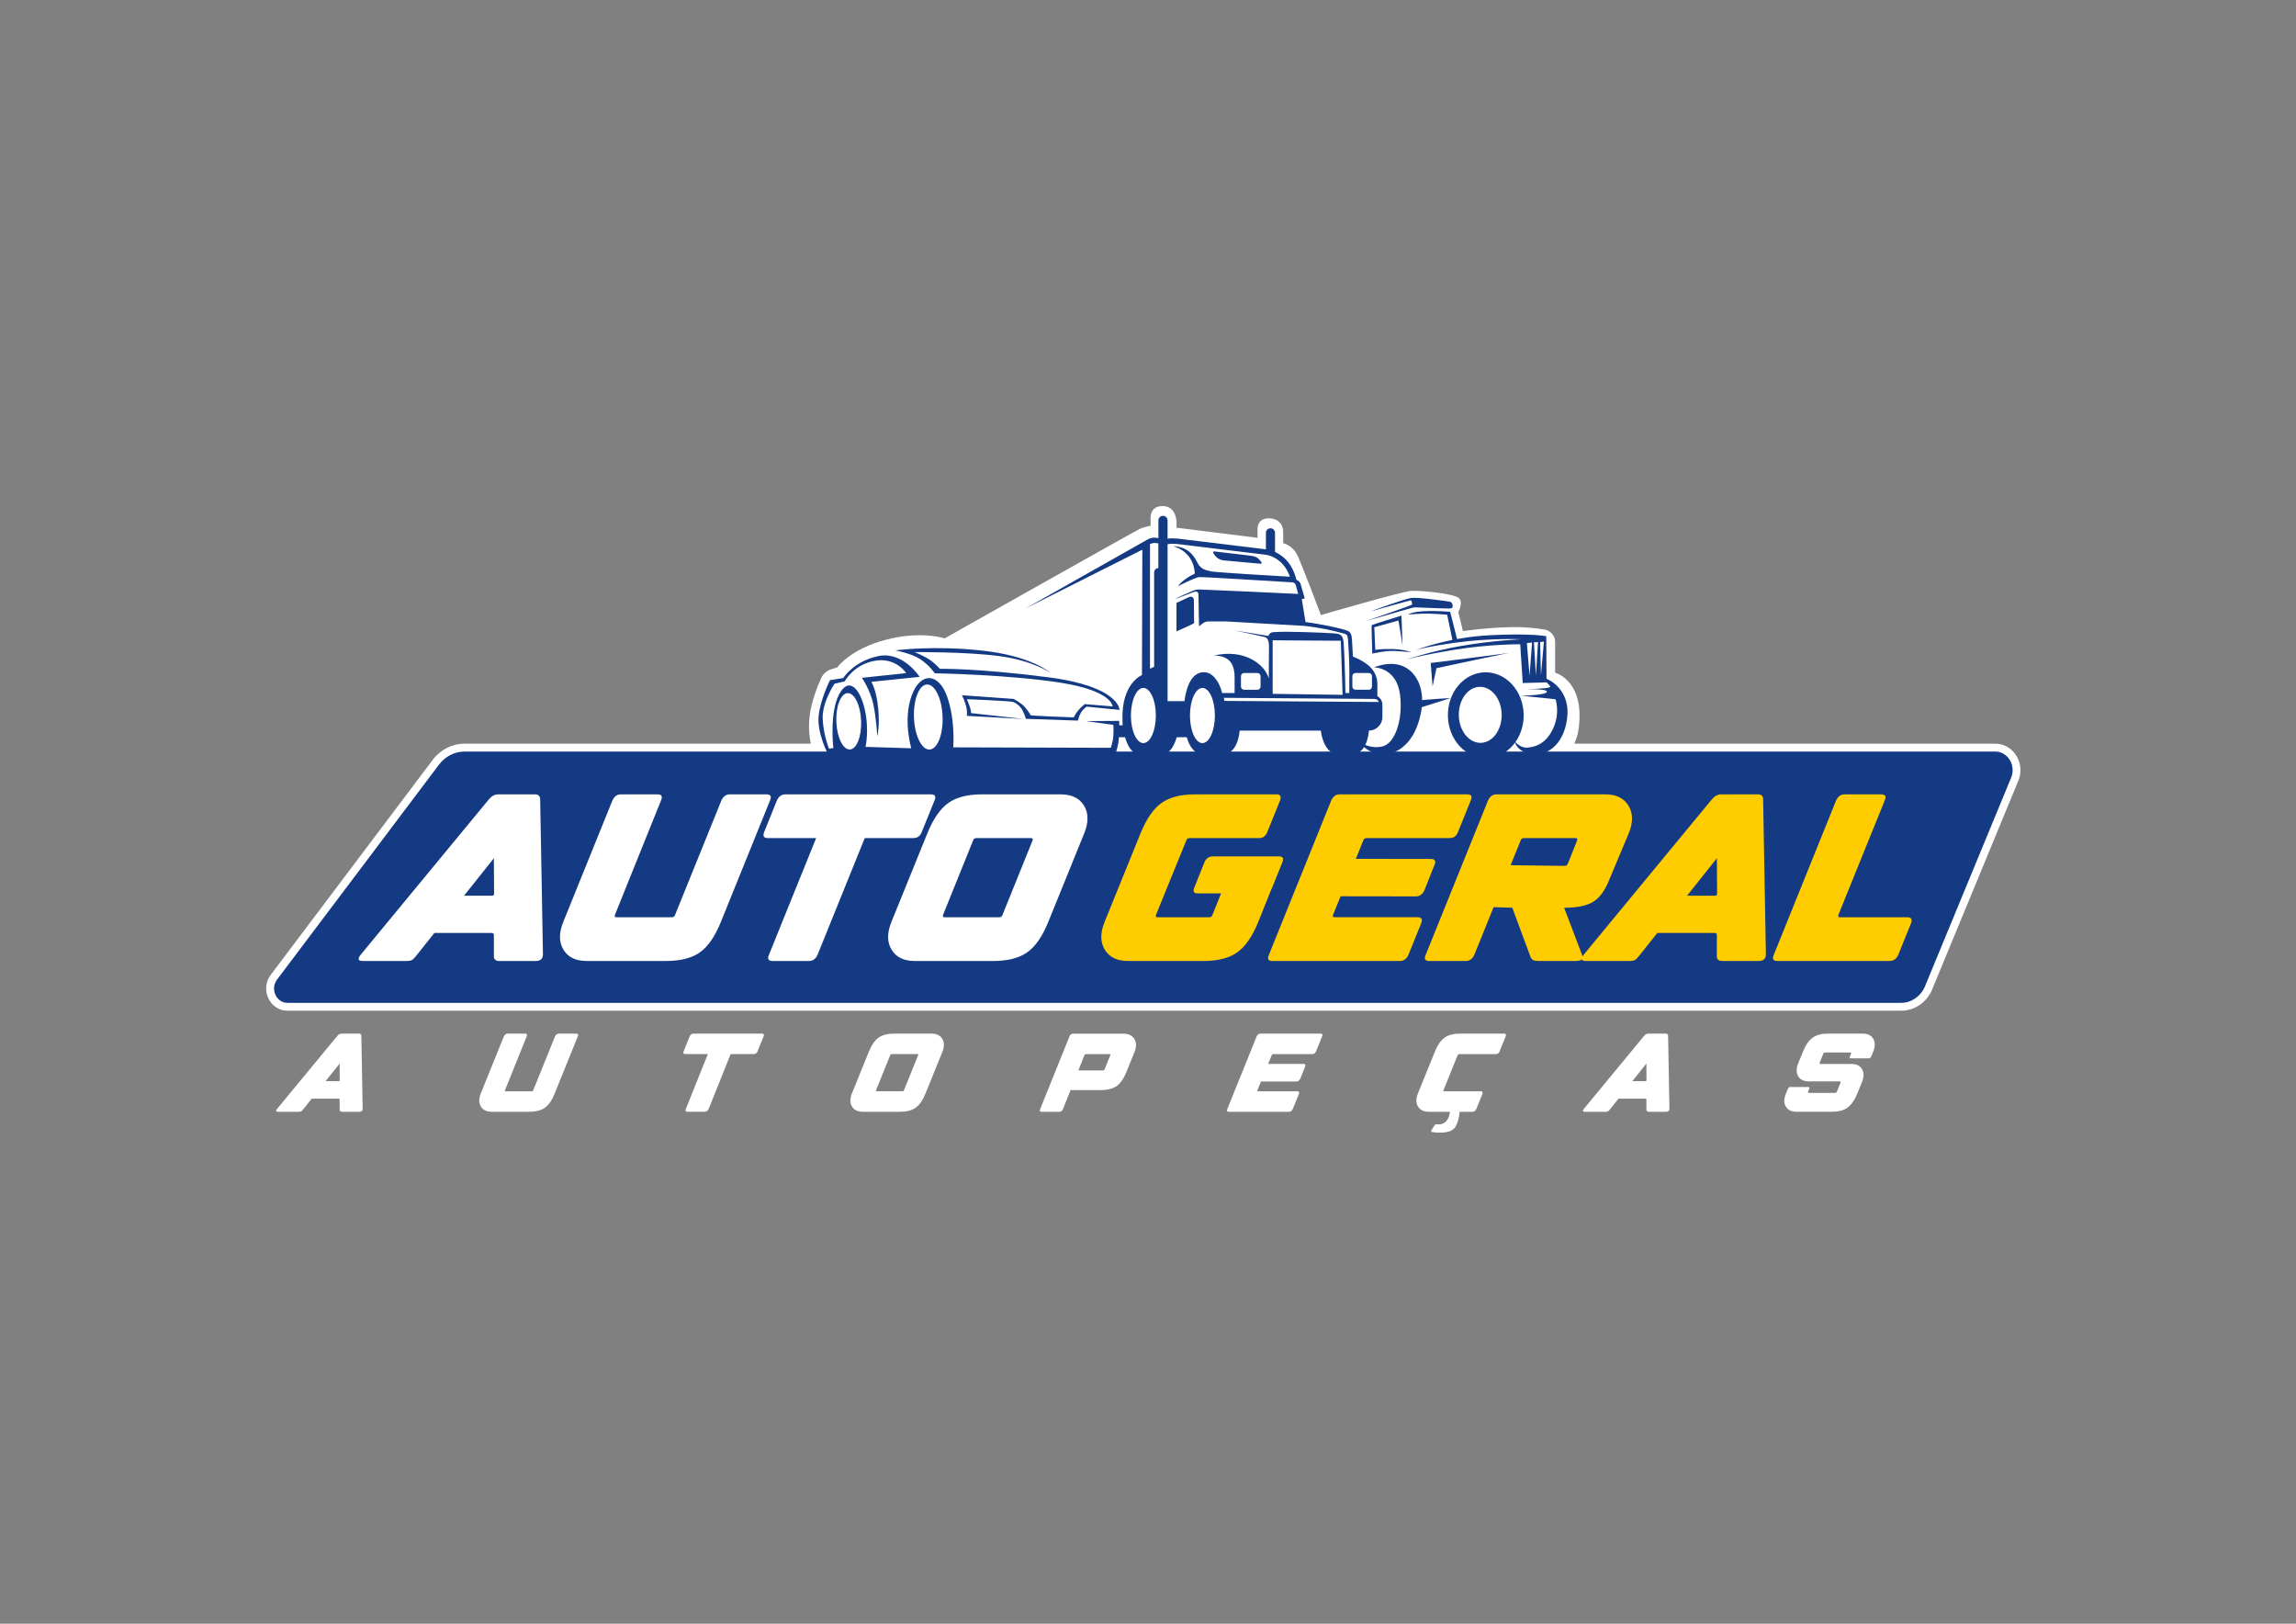 <?xml version="1.0" encoding="utf-8"?>
<!-- Generator: Adobe Illustrator 25.1.0, SVG Export Plug-In . SVG Version: 6.00 Build 0)  -->
<svg version="1.1" id="Layer_1" xmlns="http://www.w3.org/2000/svg" xmlns:xlink="http://www.w3.org/1999/xlink" x="0px" y="0px"
	 viewBox="0 0 841.89 595.28" style="enable-background:new 0 0 841.89 595.28;" xml:space="preserve">
<rect x="0" y="0" width="841.89" height="595.28" fill="#808080" stroke="none"/>
<style type="text/css">
	.st0{fill:#FFFFFF;}
	.st1{fill:#143A84;}
	.st2{fill-rule:evenodd;clip-rule:evenodd;fill:#143A84;}
	.st3{fill:#FFCC00;}
</style>
<g>
	<g>
		<path class="st0" d="M697.05,370.55H105.41c-2.9,0-5.55-1.66-6.9-4.33c-1.44-2.85-1.17-6.2,0.71-8.75l0.02-0.03l59.31-78.71
			c2.84-3.86,7.15-6.08,11.81-6.08h561.22c3.01,0,5.74,1.46,7.5,4c1.87,2.69,2.29,6.15,1.14,9.24l-0.04,0.09l-31.48,76.24
			C706.8,367.29,702.23,370.55,697.05,370.55z M103.86,360.9c-0.68,0.94-0.55,2.02-0.2,2.71c0.18,0.35,0.7,1.17,1.75,1.17h591.64
			c2.76,0,5.22-1.81,6.27-4.62l0.04-0.09l31.48-76.23c0.48-1.32,0.29-2.77-0.49-3.9c-0.39-0.57-1.28-1.52-2.76-1.52H170.36
			c-2.81,0-5.42,1.37-7.18,3.76L103.86,360.9z"/>
	</g>
	<path class="st0" d="M300.02,279.97c0,0-4.38-6.79-3.15-17.43c0.62-5.32,2.86-10.88,4.26-13.97c0.7-1.53,2.02-2.68,3.62-3.19
		l2.26-0.72c0,0,4.83-6.76,17.87-10.14c13.04-3.38,21.49-0.48,21.49-0.48s69.49-39.18,71.48-40.09c2.23-1.01,4.04-1.16,4.04-1.16
		v-3.15c0,0-0.14-4.39,4.8-4.09c4.56,0.28,4.69,5.49,4.69,5.49v2.42l29.73,3.71v-3.53c0,0,0-3.96,4.63-3.59
		c5.08,0.4,4.77,5.01,4.77,5.01v4.11c0,0,3.55,0.62,5.38,4.74c2.01,4.52,8.14,20.73,8.14,20.73l0.3,0.85c0,0,29.63-8.61,33.01-8.85
		c3.38-0.24,15.94,0.97,17.63,2.66c1.69,1.69-0.24,5.07-0.24,5.07l1.69,7c0,0,7.97-1.21,17.39-1.45c5.17-0.13,9.61,0.39,12.56,0.89
		c2.23,0.38,3.86,2.32,3.86,4.58v11.22c0,0,9.39,2.47,8.94,16.72c-0.31,9.7-3.62,14.64-13.53,18.02
		C555.75,284.76,300.02,279.97,300.02,279.97z"/>
	<path class="st0" d="M497.46,239.8c1.1,0.47,2.2,1.04,3.19,1.67c1.26,0.74,2.4,1.67,3.35,2.76l0.08,0.1l0.04,0.04
		c0.04,0.04,0.08,0.1,0.12,0.16c1.48,1.82,2.22,3.94,2.22,6.25v3.74c1.1,0.96,1.82,2.27,1.82,3.74v4.68c0,3.02-2.18,5.55-5.07,6.15
		c-0.64,4.31-2.81,8.98-7.94,8.98c-36.92,0-67.84-1.29-107.06-1.29c-0.7,0-1.36-0.14-1.98-0.39c-3.93-1.61-4.99-7.39-4.99-11.05
		c0-1.2,0.1-2.41,0.32-3.59h-3.37v-2.76l-3.55,0.02v-36.74l44.15-24.93c0.82-0.45,1.64-1,2.57-1.29c0.66-0.22,1.32-0.29,1.98-0.27
		v-5c0-1.67,1.38-3.02,3.09-3.02c1.7,0,3.09,1.35,3.09,3.02v5.25c0.72-0.02,1.46,0.02,2.18,0.06l0.12,0.02l30.94,3.74v-4.53
		c0-1.65,1.38-3,3.07-3c1.7,0,3.09,1.35,3.09,3v6.21c0.48,0.25,0.94,0.53,1.38,0.84c3.27,2.23,5.25,5.55,6.25,9.25
		c0.8,0.47,1.4,1.16,1.7,2.06v0.04l1.88,6.6l-1.22,0.35l1.02,6.15c2.02,0.27,4.09,0.65,6.09,1.04c2.26,0.43,4.59,0.92,6.81,1.55
		c1.1,0.29,2.32,0.63,3.13,1.47c0.88,0.92,1.06,2.21,1.16,3.43C497.28,236.13,497.38,237.95,497.46,239.8z"/>
	<path class="st1" d="M505.05,255.2v-4.43c0-2.23-0.8-4.02-1.92-5.41c-0.02-0.04-0.06-0.1-0.1-0.14l-0.02-0.04l-0.08-0.08
		c-0.9-1.04-1.98-1.86-3.03-2.49c-1.32-0.82-2.71-1.49-3.81-1.88c-0.08-1.98-0.22-4.41-0.36-6.33c-0.22-2.72-0.8-3-3.27-3.68
		c-3.53-0.98-10.26-2.25-13.75-2.67l-1.38-8.37l1.08-0.31l-1.5-5.27c-0.26-0.76-0.84-1.25-1.56-1.57c-0.86-3.59-2.67-6.88-5.85-9.05
		c-0.58-0.39-1.26-0.78-1.98-1.12v-7.05c0-0.9-0.74-1.63-1.68-1.63c-0.92,0-1.66,0.73-1.66,1.63v6.09l-32.47-3.96h-0.08
		c-1.34-0.08-2.4-0.14-3.51,0.06v-6.74c0-0.9-0.76-1.65-1.68-1.65c-0.92,0-1.68,0.74-1.68,1.65v5.21v0.76v0.55
		c-2.67-0.45-3.25,0.1-5.25,1.23l-43.45,24.54l42.81-21.53l-0.14,45.97c0,0-4.17,1.53-6.21,8.18c-1.4,4.56-0.85,10.23-0.85,10.23
		h-2.78c0,0-0.03,3.54-0.19,4.39h3.83c0.84,2.92,2.47,6.08,4.91,6.08h9.1c2.45,0,4.09-3.16,4.93-6.08h3.69
		c0.92,3.33,2.93,6.41,6.25,6.41h6.47c4.31,0,6.25-4.21,6.67-8.84h29.76c0.48,4.08,2.59,8.84,6.71,8.84h4.27
		c4.31,0,6.25-4.21,6.67-8.84c2.73-0.06,4.93-2.23,4.93-4.92v-4.68C506.88,256.79,505.92,255.75,505.05,255.2z"/>
	<g>
		<path class="st0" d="M424.75,199.23c-1.22-0.25-1.94-0.27-3.07,0.22v45.7l1.52-0.71v-34.65c0-0.82,0.7-1.51,1.54-1.51V199.23z"/>
		<path class="st0" d="M497.04,252.87h4.87c0.62,0,1.16-0.51,1.16-1.14v-3.86c0-0.63-0.52-1.14-1.16-1.14h-4.87
			c-0.64,0-1.16,0.51-1.16,1.14v3.86C495.87,252.36,496.4,252.87,497.04,252.87z"/>
		<polygon class="st0" points="491.41,239.78 467.19,239.42 467.19,239.44 467.19,240.6 491.47,240.95 491.45,240.36 		"/>
		<polygon class="st0" points="491.79,253.79 491.79,253.16 467.17,252.81 467.17,253.42 467.17,253.98 491.79,254.34 		"/>
		<path class="st0" d="M467.21,237.19c0,0.39-0.02,0.78-0.02,1.18l24.17,0.35c-0.02-0.39-0.04-0.78-0.06-1.18L467.21,237.19z"/>
		<path class="st0" d="M461.04,246.73h-4.85c-0.64,0-1.16,0.51-1.16,1.14v3.86c0,0.63,0.52,1.14,1.16,1.14h4.85
			c0.64,0,1.18-0.51,1.18-1.14v-3.86C462.22,247.24,461.68,246.73,461.04,246.73z"/>
		<path class="st0" d="M503.81,256.24l-55.07-0.41c0.1,0.37,0.18,0.76,0.24,1.14l56.26,0.39c0.1,0,0.22,0.02,0.32,0.04
			C505.39,256.69,504.77,256.24,503.81,256.24z"/>
		<path class="st0" d="M491.16,235.31l-24.01-0.35c0.02,0.06,0.02,0.14,0.02,0.2c0.02,0.12,0.02,0.22,0.02,0.33
			c0,0.12,0,0.24,0,0.37v0.27l24.07,0.35c-0.02-0.2-0.04-0.39-0.04-0.59C491.2,235.7,491.18,235.5,491.16,235.31z"/>
		<path class="st0" d="M452.7,248.24c0-3.76-1.16-7.96-7.64-7.88c11.2-2.68,18.82,3.27,20.18,8.41c0.04-5.59,0.08-11.43,0.06-12.37
			c-0.04-1.43-0.6-2.49-1.32-2.78c-0.72-0.27-11.28-2.49-11.28-2.49l12.41,2.02c0.22-0.49,0.42-1.27,1.74-1.39
			c4.47-0.41,18.08,0.16,22.47,0.45c2.53,0.18,3.13,0.96,3.35,3.37c0.2,2.1,0.58,11.76,0.66,18.48h1.42v-5.62v-0.57
			c0-0.04,0-0.1,0.02-0.14c0.02-4.43-0.16-8.78-0.5-13.21c-0.12-1.63-0.36-1.92-1.38-2.21c-4.51-1.33-9.76-2.29-14.41-2.84l-29-1.65
			h-6.15c-1.72,0-2.36,0.73-3.67,1.82l-0.22-11.68c-0.06-1.2-0.88-1.25-1.96-0.84c-0.64,0.24-6.47,2.47-6.47,2.47
			c1.06-0.8,4.71-2.19,5.85-2.74c1.08-0.51,1.78-0.78,3.07-0.74c5.27,0.2,29.62,1.31,36.08,1.63l-0.72-2.63
			c-0.24-0.94-0.4-1.35-1.18-1.59c-7.94-0.49-33.11-2.04-34.33-1.96c-1.46,0.08-7.82,3.33-7.82,3.33s1.24-2.21,6.15-4.62
			c0-0.1-0.02-0.2-0.02-0.31c-0.64-8.23-8.04-9.74-8.04-9.74c6.57,0.2,8.3,4.84,9.28,6.53c0.98,1.7,2.55,2.29,4.79,2.74
			c2.02,0.39,24.39,1.69,28.84,1.94c-2.55-7.45-8.88-8.05-8.88-8.05l-32.55-3.96c-1.32-0.06-2.3-0.16-3.41,0.1v10.29v47.25h6.17
			c0.8-5.86,2.89-10.62,7.17-10.62c3.01,0,5.57,3.16,6.67,7.64h4.57V248.24z M444.83,202.37c0.06-0.16,0.22-0.24,0.4-0.22
			l13.13,1.55c1.26,0.14,2.49,0.41,3.33,1.39l0.78,0.88c0.12,0.16,0.2,0.31,0.14,0.47c-0.06,0.16-0.22,0.25-0.4,0.24l-13.41-1.22
			c-1.48-0.14-2.71-0.88-3.55-2.14l-0.32-0.51C444.83,202.66,444.77,202.52,444.83,202.37z M431.38,231.47v-10.43l4.59-2.14
			c0.96-0.45,1.8,0.14,1.8,1.12l0.08,8.43C437.85,228.65,431.38,231.47,431.38,231.47z"/>
		<polygon class="st0" points="467.17,243.87 467.17,245.05 491.61,245.42 491.61,244.83 491.59,244.22 		"/>
		<polygon class="st0" points="467.17,246.11 467.17,246.67 467.17,247.03 467.17,247.28 491.67,247.65 491.67,247.2 491.65,246.71 
			491.65,246.46 		"/>
		<polygon class="st0" points="467.17,251.75 491.77,252.1 491.77,251.53 491.75,250.93 467.17,250.57 		"/>
		<polygon class="st0" points="491.51,242.01 467.19,241.64 467.19,242.81 491.55,243.19 491.53,242.6 		"/>
		<polygon class="st0" points="467.17,248.34 467.17,248.91 467.17,249.52 491.73,249.87 491.71,249.28 491.71,248.69 		"/>
		<polygon class="st0" points="466.66,234.75 466.66,254.37 492.3,254.74 491.65,234.91 		"/>
	</g>
	<path class="st2" d="M495.27,278.16"/>
	<ellipse class="st0" cx="440.9" cy="262.32" rx="4.57" ry="10.11"/>
	<ellipse class="st0" cx="419.25" cy="262.32" rx="4.57" ry="10.11"/>
	<g>
		<path class="st1" d="M385.14,246.66c0,0-6.67-6.12-24.84-8.13c-18.17-2.01-32.05-0.09-32.05-0.09s5.75,1,9.13,3.2
			c3.38,2.19,5.39,5.2,5.39,5.2s27.21,0.46,46.21,3.47s18.99,8.67,18.99,8.67l-10.23-0.84c0,0-1.74,1.39-2.74,2.76
			c-1,1.37-1.28,2.1-1.28,2.1s-15.89-0.55-15.89-0.82c0-0.27-1-1.83-2.28-3.2s-3.84-2.74-3.84-2.74l-18.99-1.37
			c0,0,1.1,2.28,1.55,4.11c0.46,1.83,0.27,3.47,0.27,3.47l20.84,1.13l-19.29-2.14c0,0-0.09-1.19-0.46-2.28
			c-0.37-1.1-1.1-2.83-1.1-2.83s15.8,0.64,16.89,1s2.74,1.55,3.56,3.2s1.19,3.01,1.19,3.01l19.08,0.64c0,0,0.47-1.96,1.1-2.92
			c1.11-1.71,2.19-2.19,2.19-2.19l11.96,1.19c0,0,0.09-8.58-26.12-11.96c-26.21-3.38-39.72-3.1-39.72-3.1s-1.92-2.1-3.84-3.38
			c-1.92-1.28-5.39-2.74-5.39-2.74s18.72-0.18,31.05,1.46C378.84,242.19,385.14,246.66,385.14,246.66z"/>
		<path class="st1" d="M398.26,264.37l12.14-0.09c0,0,0.09,5.55-0.35,8.15c-0.43,2.6-1.13,3.99-1.13,3.99H303.56
			c0,0-4.08-7.89-3.38-14.05c0.69-6.16,4.16-13.01,4.16-13.01l4.86-0.78c0,0,3.9-6.24,12.92-8.06s15.09,7.63,15.09,7.63l-17.69,1.82
			c0,0,1.91,3.12,2.51,9.89c0.61,6.76-0.35,10.06-0.35,10.06s-0.35-6.59-1.47-11.79c-1.13-5.2-4.16-9.63-4.16-9.63l16.22-1.73
			c0,0-3.73-5.9-11.53-4.51c-7.8,1.39-11.01,7.54-11.01,7.54l-3.73,0.87c0,0-4.6,6.76-4.34,12.83c0.26,6.07,2.34,11.01,2.34,11.01
			l1.56-0.26c0,0-1.47-12.75,2.08-19.6s7.72-2.25,9.45,5.46s0.26,13.7,0.26,13.7l16.78,0.52c0,0-3.08-10.4,0.13-19.25
			c3.21-8.84,9.89-8.5,13.01,0.26c3.12,8.76,2.25,18.65,2.25,18.65l57.76,0.16c0,0,0.78-1.99,0.95-4.25c0.17-2.25,0-4.16,0-4.16
			L398.26,264.37z"/>
		
			<ellipse transform="matrix(0.999 -0.039 0.039 0.999 -9.962 13.427)" class="st0" cx="340.42" cy="262.98" rx="5.25" ry="11.94"/>
		
			<ellipse transform="matrix(0.999 -0.039 0.039 0.999 -10.046 12.295)" class="st0" cx="311.25" cy="264.55" rx="4.55" ry="10.34"/>
	</g>
	<g>
		<path class="st1" d="M502.81,224.09c0.26-0.2,12.21-4.51,14.62-4.87s12.82,1.17,14.07,1.34s1.42,2.02,0.83,2.41
			c-0.51,0.34-10.63-0.25-13.31-0.3c-0.42-0.01-0.83,0.05-1.24,0.16l-16.92,4.84c0,0,16.87-5.76,16.92-6.03s-0.13-1.56-0.46-1.55
			C517,220.09,502.81,224.09,502.81,224.09z"/>
		<path class="st1" d="M519.15,238.38c0.26-0.18,11.88-4.73,27.23-5.5c15.35-0.77,20.6,0.37,20.6,0.37l0.09,16.93l-8.72,0.23
			l-0.92-14.21c0,0-11.35-0.08-24.32,2.05c-12.97,2.13-17.83,3.69-17.83,3.69s8.94-3.11,20.52-5.13
			c11.58-2.02,22.04-2.45,22.04-2.45s-11.62-0.51-24.16,1.26C521.15,237.39,519.15,238.38,519.15,238.38z"/>
		<path class="st1" d="M514.28,236.54l-0.4-10.84c0,0-10.87,3.31-10.94,3.54s0.24,10.39,0.24,10.39s4.92-1.2,8.59-0.96
			c3.67,0.24,5.69,0.43,5.69,0.43s-2.71-1.08-7.05-1.16c-4.34-0.08-6.13,0.32-6.13,0.32l-0.36-8.3l8.86-2.46L514.28,236.54z"/>
		<path class="st1" d="M516.27,225.29c0.22-0.08,1.41-0.99,5.97-1.22c4.56-0.22,9.5,0.22,9.5,0.22l2.71,10.73l-1.72,0.33l-2.1-9.99
			c0,0-5.84-0.51-9.06-0.38S516.27,225.29,516.27,225.29z"/>
		
			<ellipse transform="matrix(1 -0.016 0.016 1 -4.102 8.696)" class="st1" cx="544.71" cy="262.23" rx="13.89" ry="15.74"/>
		
			<ellipse transform="matrix(1 -0.016 0.016 1 -4.1 8.664)" class="st0" cx="542.68" cy="262.09" rx="7.86" ry="10.27"/>
		<path class="st1" d="M525.29,251.65c-0.01-0.42-0.69-8.59-0.69-8.59s30.73-3.82,30.31-3.95s-28.2,5.86-28.2,5.86L525.29,251.65z"
			/>
		<path class="st1" d="M520.24,256.86c0.69-0.29,11.91-1.02,11.5-0.88c-0.41,0.15-11.89,3.73-11.89,3.73L520.24,256.86z"/>
		<polygon class="st0" points="559.87,235.78 560.85,247.76 561.77,235.54 		"/>
		<polygon class="st0" points="562.46,235.48 563.19,247.62 563.95,235.4 		"/>
		<path class="st0" d="M564.74,235.39c-0.05,0.16,0.3,12.1,0.3,12.1l1.08-12.28L564.74,235.39z"/>
		<path class="st1" d="M503.84,244.68c0,0,8.38-0.13,9.57,10.35c1.01,8.95-1.91,17.53-6.49,18.62s-8.07-1.47-8.07-1.47
			s1.32,3.18,6.58,4.19s11.63-2.37,14.55-11.1c2.84-8.47,1.33-14.93-2.12-18.63C512.38,240.75,503.84,244.68,503.84,244.68z"/>
		<path class="st1" d="M568.78,250.63c0,0,1.1,1.28-1.92,1.62c-3.03,0.34-8.51,0.5-8.51,0.5s9.02-0.44,8.86,0.87
			c-0.16,1.3-9.69,1.46-9.47,1.45c0.22,0,14.17,1.44,14.17,1.44l-1.88-4.74L568.78,250.63z"/>
		<path class="st1" d="M565.52,249.39c0,0,2.17,0.25,3.82,3.91c1.65,3.66,2.67,8.84-0.13,14.37c-2.8,5.53-6.83,6.17-9.21,6.43
			c-2.38,0.25-4.66-2.31-4.66-2.31s0.78,3.81,6.07,4.67c5.28,0.85,11.87-2.79,13.22-13.06c1.35-10.27-6.44-14.27-7.74-14.61
			c-1.31-0.34-1.44,0.31-1.44,0.31"/>
	</g>
	<g>
		<path class="st0" d="M131.58,378.93h-6.29c-0.61,0-1.15,0.29-1.63,0.88l-21.98,26.63c-0.64,0.77-0.54,1.16,0.28,1.16h7.56
			c0.4,0,0.7-0.05,0.9-0.16c0.2-0.11,0.44-0.34,0.74-0.72l3.14-3.94h9.84c0.26,0,0.4,0.12,0.4,0.36v3.58
			c-0.03,0.58,0.28,0.88,0.92,0.88h6.29c0.82,0,1.23-0.38,1.23-1.16l-0.48-26.63C132.49,379.22,132.19,378.93,131.58,378.93z
			 M124.17,396.37h-4.78l5.14-6.45l0.04,6.09C124.57,396.25,124.44,396.37,124.17,396.37z"/>
		<path class="st0" d="M211.21,378.93h-6.25c-0.66,0-1.15,0.36-1.47,1.08l-7.96,19.67c-0.08,0.27-0.27,0.4-0.56,0.4h-9.56
			c-0.24,0-0.32-0.13-0.24-0.4l7.92-19.67c0.32-0.72,0.12-1.08-0.6-1.08h-6.29c-0.66,0-1.16,0.36-1.47,1.08l-8.44,20.86
			c-0.77,1.88-0.76,3.48,0.02,4.78c0.78,1.3,2.12,1.95,4,1.95h13.62c2.52,0,4.48-0.5,5.87-1.49c1.39-1,2.59-2.74,3.6-5.24
			l8.44-20.86C212.16,379.29,211.95,378.93,211.21,378.93z"/>
		<path class="st0" d="M279.33,378.93h-25c-0.66,0-1.15,0.36-1.47,1.08l-2.19,5.41c-0.27,0.69-0.05,1.03,0.64,1.03h8.24l-8.05,20.07
			c-0.32,0.72-0.11,1.07,0.64,1.07h6.25c0.66,0,1.15-0.36,1.47-1.07l8.05-20.07h8.4c0.72,0,1.21-0.34,1.47-1.03l2.19-5.41
			C280.28,379.29,280.07,378.93,279.33,378.93z"/>
		<path class="st0" d="M341.48,378.93h-13.5c-2.5,0-4.44,0.5-5.83,1.49s-2.59,2.74-3.6,5.24l-6.17,15.21
			c-0.77,1.88-0.76,3.48,0.02,4.78c0.78,1.3,2.12,1.95,4,1.95h3.93h0.89h8.68c2.49,0,4.45-0.5,5.85-1.49c1.41-1,2.61-2.74,3.62-5.24
			l6.17-15.21c0.77-1.88,0.76-3.48-0.02-4.78C344.74,379.58,343.39,378.93,341.48,378.93z M336.66,386.85l-5.18,12.82
			c-0.08,0.27-0.27,0.4-0.56,0.4h-6.69h-0.89h-1.86c-0.24,0-0.32-0.13-0.24-0.4l5.18-12.82c0.08-0.26,0.27-0.4,0.56-0.4h9.44
			C336.66,386.46,336.74,386.59,336.66,386.85z"/>
		<path class="st0" d="M411.95,378.97h-18.39c-0.69,0-1.17,0.34-1.43,1.04l-10.71,26.56c-0.32,0.69-0.12,1.04,0.6,1.04h6.25
			c0.74,0,1.25-0.34,1.51-1.04l2.77-6.93h11.09c2.49,0,4.44-0.5,5.83-1.49c1.39-1,2.59-2.74,3.6-5.24l2.91-7.21
			c0.77-1.88,0.76-3.48-0.02-4.78C415.17,379.62,413.83,378.97,411.95,378.97z M407.13,386.82l-2.11,5.26
			c-0.11,0.24-0.29,0.36-0.56,0.36h-9.05l2.24-5.61c0.11-0.24,0.29-0.36,0.56-0.36h8.68C407.16,386.46,407.24,386.58,407.13,386.82z
			"/>
		<path class="st0" d="M484.17,378.93h-21.94c-0.66,0-1.16,0.36-1.47,1.08l-10.71,26.52c-0.32,0.72-0.12,1.07,0.6,1.07h21.94
			c0.66,0,1.15-0.36,1.47-1.07l2.19-5.41c0.27-0.69,0.05-1.04-0.64-1.04h-14.29c-0.24,0-0.32-0.13-0.24-0.4l1.3-3.18h12.96
			c0.66,0,1.16-0.36,1.47-1.08l1.71-4.3c0.32-0.72,0.12-1.07-0.6-1.07H465l1.3-3.19c0.08-0.26,0.27-0.4,0.56-0.4h14.29
			c0.69,0,1.17-0.34,1.43-1.03l2.19-5.41C485.09,379.29,484.89,378.93,484.17,378.93z"/>
		<path class="st0" d="M551.49,378.93h-15.97c-2.5,0-4.44,0.5-5.83,1.49s-2.59,2.74-3.6,5.24l-6.17,15.21
			c-0.77,1.88-0.76,3.48,0.02,4.78c0.78,1.3,2.12,1.95,4,1.95h7.72c-0.16,1.43-0.6,2.56-1.31,3.38c-0.72,0.82-1.65,1.23-2.79,1.23
			c-0.27,0-0.48-0.01-0.64-0.04c-0.05,0-0.09-0.01-0.12-0.02c-0.03-0.01-0.07-0.02-0.12-0.02c-0.27,0-0.53,0.2-0.8,0.6l-0.92,1.51
			c-0.32,0.45-0.25,0.72,0.2,0.8c0.56,0.08,1.07,0.13,1.55,0.16c0.48,0.03,0.94,0.04,1.39,0.04c2.81,0,4.65-0.68,5.51-2.03
			c0.86-1.35,1.4-3.23,1.61-5.61h4.66c0.66,0,1.16-0.36,1.47-1.07l2.19-5.41c0.26-0.69,0.05-1.04-0.64-1.04h-13.38
			c-0.24,0-0.32-0.13-0.24-0.4l5.18-12.78c0.13-0.29,0.32-0.44,0.56-0.44h13.42c0.69,0,1.17-0.34,1.43-1.03l2.19-5.41
			C552.36,379.29,552.16,378.93,551.49,378.93z"/>
		<path class="st0" d="M610.74,378.93h-6.29c-0.61,0-1.15,0.29-1.63,0.88l-21.98,26.63c-0.64,0.77-0.54,1.16,0.28,1.16h7.56
			c0.4,0,0.7-0.05,0.9-0.16c0.2-0.11,0.44-0.34,0.74-0.72l3.14-3.94h9.84c0.26,0,0.4,0.12,0.4,0.36v3.58
			c-0.03,0.58,0.28,0.88,0.92,0.88h6.29c0.82,0,1.23-0.38,1.23-1.16l-0.48-26.63C611.65,379.22,611.35,378.93,610.74,378.93z
			 M603.33,396.37h-4.78l5.14-6.45l0.04,6.09C603.73,396.25,603.6,396.37,603.33,396.37z"/>
		<path class="st0" d="M686.86,380.82c-0.74-1.26-2.03-1.89-3.86-1.89h-12.7c-2.36,0-4.24,0.5-5.63,1.49
			c-1.39,1-2.57,2.67-3.52,5.04l-1.83,4.46c-0.72,1.83-0.7,3.38,0.04,4.64c0.74,1.26,2.03,1.89,3.86,1.89h11.31
			c0.37,0,0.48,0.17,0.32,0.52l-1.27,3.18c-0.13,0.35-0.39,0.52-0.76,0.52h-9.52c-0.34,0-0.44-0.17-0.28-0.52l0.36-0.96
			c0.21-0.45,0.08-0.68-0.4-0.68h-6.45c-0.43,0-0.74,0.23-0.96,0.68l-0.76,1.87c-0.74,1.83-0.74,3.38,0.02,4.64
			c0.76,1.26,2.05,1.89,3.88,1.89h13.1c2.34,0,4.2-0.5,5.59-1.49c1.39-1,2.58-2.67,3.56-5.04l1.83-4.46
			c0.72-1.83,0.7-3.38-0.04-4.64c-0.74-1.26-2.03-1.89-3.86-1.89h-11.31c-0.37,0-0.48-0.17-0.32-0.52l1.27-3.18
			c0.13-0.34,0.39-0.52,0.76-0.52h9.12c0.34,0,0.44,0.17,0.28,0.52l-0.36,0.96c-0.21,0.45-0.08,0.68,0.4,0.68h6.45
			c0.42,0,0.74-0.23,0.96-0.68l0.76-1.87C687.62,383.63,687.6,382.08,686.86,380.82z"/>
	</g>
	<path class="st1" d="M101.55,359.18l59.31-78.71c2.29-3.12,5.8-4.94,9.51-4.94h561.22c4.52,0,7.61,4.87,5.94,9.35l-31.5,76.28
		c-1.46,3.92-5.02,6.5-8.97,6.5H105.41C101.31,367.67,99.02,362.63,101.55,359.18z"/>
	<g>
		<path class="st3" d="M466.47,325.42l3.73-9.25c0.62-1.47,0.2-2.21-1.27-2.21h-24.18c-1.47,0-2.52,0.74-3.14,2.21l-3.65,9.16
			c-0.68,1.47-0.25,2.21,1.27,2.21h8.51l-3.16,7.89c-0.17,0.57-0.57,0.85-1.19,0.85h-19.01c-0.51,0-0.68-0.28-0.51-0.85l11.12-27.32
			c0.17-0.56,0.56-0.85,1.19-0.85h25.45c1.47,0,2.49-0.73,3.05-2.21l4.67-11.54c0.56-1.53,0.14-2.29-1.27-2.29H438.3
			c-5.32,0-9.46,1.06-12.43,3.18c-2.97,2.12-5.53,5.84-7.68,11.16l-13.15,32.41c-1.64,4.02-1.63,7.41,0.04,10.18
			c1.67,2.77,4.51,4.16,8.53,4.16h27.66c5.32,0,9.46-1.06,12.43-3.18c2.97-2.12,5.53-5.84,7.68-11.16l4.83-12.04
			C466.3,325.78,466.39,325.6,466.47,325.42z"/>
		<path class="st3" d="M524.67,314.9l-27.52-0.04l2.75-6.75c0.17-0.56,0.56-0.85,1.19-0.85h30.46c1.47,0,2.49-0.73,3.05-2.21
			l4.67-11.54c0.68-1.53,0.25-2.29-1.27-2.29h-46.75c-1.41,0-2.46,0.76-3.14,2.29l-22.82,56.51c-0.68,1.53-0.25,2.29,1.27,2.29
			h46.75c1.41,0,2.46-0.76,3.14-2.29l4.67-11.54c0.56-1.47,0.11-2.21-1.36-2.21h-30.46c-0.51,0-0.68-0.28-0.51-0.85l2.78-6.83
			l27.6,0.04c1.41,0,2.46-0.76,3.14-2.29l3.65-9.16C526.62,315.66,526.2,314.9,524.67,314.9z"/>
		<path class="st3" d="M644.56,291.22h-13.41c-1.3,0-2.46,0.62-3.48,1.87l-46.84,56.76c-0.24,0.29-0.41,0.55-0.56,0.79
			c-0.04-0.22-0.1-0.44-0.21-0.7l-6.53-17.14c4.58,0,8.05-0.68,10.39-2.04c2.35-1.36,4.26-3.76,5.73-7.21l7.55-17.99
			c1.64-3.96,1.63-7.34-0.04-10.14c-1.67-2.8-4.51-4.2-8.53-4.2h-39.88c-1.41,0-2.46,0.76-3.14,2.29l-22.82,56.51
			c-0.68,1.53-0.25,2.29,1.27,2.29h13.41c1.41,0,2.46-0.76,3.14-2.29l7.06-17.44l6.86,0.21l6.7,18.07c0.34,0.96,1.22,1.44,2.63,1.44
			h14.08c1.01,0,1.68-0.19,2.05-0.55c0.13,0.37,0.6,0.55,1.43,0.55h16.12c0.85,0,1.48-0.11,1.91-0.34c0.42-0.23,0.95-0.73,1.57-1.53
			l6.69-8.4h20.97c0.56,0,0.85,0.25,0.85,0.76v7.64c-0.06,1.24,0.59,1.87,1.95,1.87h13.41c1.75,0,2.63-0.82,2.63-2.46l-1.02-56.76
			C646.52,291.85,645.86,291.22,644.56,291.22z M553.91,317.2l3.68-9.09c0.17-0.56,0.56-0.85,1.19-0.85h19.01
			c0.51,0,0.68,0.28,0.51,0.85l-3.39,8.48c-0.23,0.57-0.62,0.85-1.19,0.85L553.91,317.2z M628.78,328.39H618.6l10.94-13.75
			l0.08,12.98C629.63,328.13,629.35,328.39,628.78,328.39z"/>
		<path class="st3" d="M699.29,336.28H674.6c-0.51,0-0.68-0.28-0.51-0.85l16.97-41.92c0.68-1.53,0.25-2.29-1.27-2.29h-13.41
			c-1.41,0-2.46,0.76-3.14,2.29l-22.82,56.51c-0.68,1.53-0.25,2.29,1.27,2.29h41.15c1.47,0,2.55-0.76,3.22-2.29l4.67-11.54
			C701.3,337.01,700.82,336.28,699.29,336.28z"/>
	</g>
	<g>
		<path class="st0" d="M196.12,291.22h-13.41c-1.3,0-2.46,0.62-3.48,1.87l-46.84,56.76c-1.36,1.64-1.16,2.46,0.59,2.46h16.12
			c0.85,0,1.48-0.11,1.91-0.34c0.42-0.23,0.95-0.73,1.57-1.53l6.69-8.4H166h14.25c0.56,0,0.85,0.25,0.85,0.76v7.64
			c-0.06,1.24,0.59,1.87,1.95,1.87h13.41c1.75,0,2.63-0.82,2.63-2.46l-1.02-56.76C198.07,291.85,197.42,291.22,196.12,291.22z
			 M180.33,328.39h-3.99c0,0-3.72-0.04-6.18-0.02l10.93-13.73l0.08,12.98C181.18,328.13,180.9,328.39,180.33,328.39z"/>
		<path class="st0" d="M280.96,291.22h-13.32c-1.41,0-2.46,0.76-3.14,2.29l-16.97,41.92c-0.17,0.57-0.57,0.85-1.19,0.85h-20.36
			c-0.51,0-0.68-0.28-0.51-0.85l16.89-41.92c0.68-1.53,0.25-2.29-1.27-2.29h-13.41c-1.41,0-2.46,0.76-3.14,2.29l-17.99,44.46
			c-1.64,4.02-1.63,7.41,0.04,10.18c1.67,2.77,4.51,4.16,8.53,4.16h29.02c5.37,0,9.55-1.06,12.52-3.18
			c2.97-2.12,5.53-5.84,7.68-11.16l17.99-44.46C283,291.99,282.55,291.22,280.96,291.22z"/>
		<path class="st0" d="M334.84,307.26c1.53,0,2.57-0.73,3.14-2.21l4.67-11.54c0.68-1.53,0.23-2.29-1.36-2.29h-53.29
			c-1.41,0-2.46,0.76-3.14,2.29l-4.67,11.54c-0.57,1.47-0.11,2.21,1.36,2.21h17.71l-17.29,42.76c-0.68,1.53-0.23,2.29,1.36,2.29
			h13.32c1.41,0,2.46-0.76,3.14-2.29l17.29-42.76H334.84z"/>
		<path class="st0" d="M397.5,295.38c-1.67-2.77-4.54-4.16-8.61-4.16h-28.76c-5.32,0-9.46,1.06-12.43,3.18
			c-2.97,2.12-5.53,5.84-7.68,11.16l-13.15,32.41c-1.64,4.02-1.63,7.41,0.04,10.18c1.67,2.77,4.51,4.16,8.53,4.16h18.67h1.61h8.48
			c5.32,0,9.47-1.06,12.47-3.18c3-2.12,5.57-5.84,7.72-11.16l13.15-32.41C399.18,301.55,399.17,298.15,397.5,295.38z M378.62,308.11
			l-11.03,27.32c-0.17,0.57-0.57,0.85-1.19,0.85h-4.24h-1.61H346.3c-0.51,0-0.68-0.28-0.51-0.85l11.03-27.32
			c0.17-0.56,0.56-0.85,1.19-0.85h20.11C378.62,307.26,378.79,307.54,378.62,308.11z"/>
	</g>
</g>
</svg>
